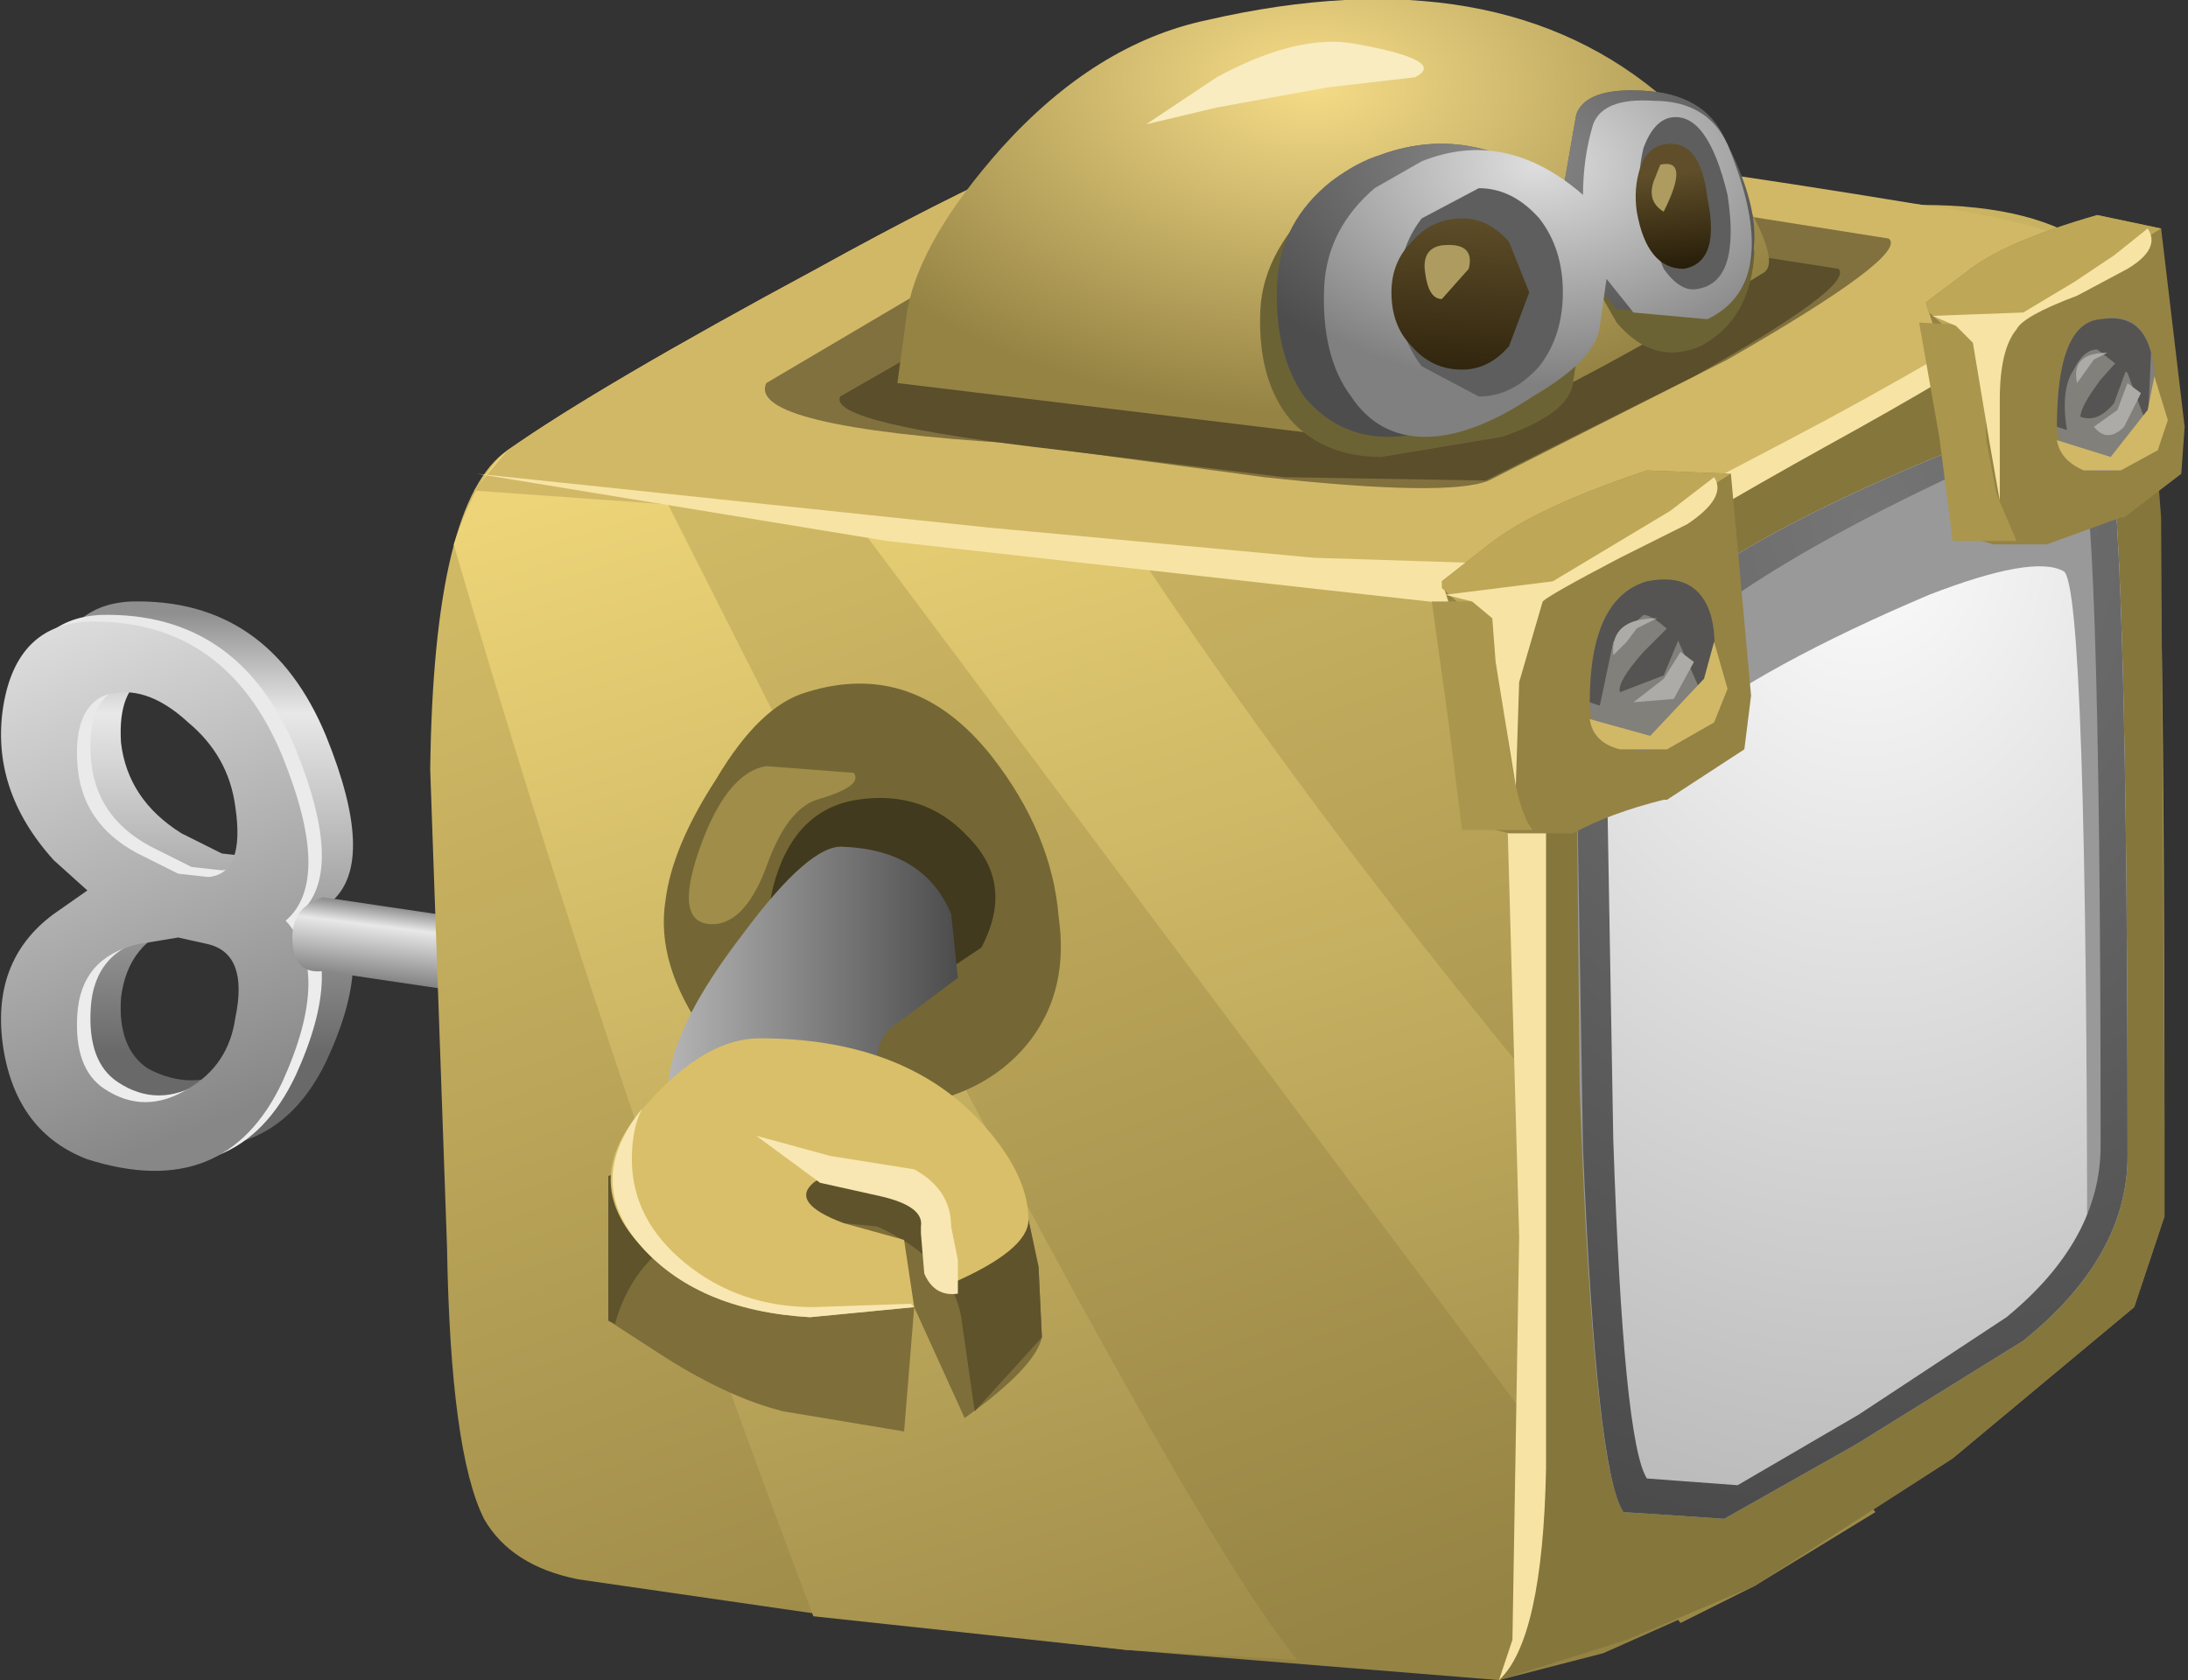 <?xml version="1.0" encoding="UTF-8" standalone="no"?>
<svg xmlns:xlink="http://www.w3.org/1999/xlink" height="25.0px" width="32.55px" xmlns="http://www.w3.org/2000/svg">
  <rect width="100%" height="100%" fill="#333333" stroke="none"/>
  <g transform="matrix(1.0, 0.0, 0.0, 1.0, 0.0, 0.0)">
    <use height="27.25" id="cubimal" transform="matrix(1.0, 0.0, 0.0, 1.0, -3.9, -1.25)" width="37.55" xlink:href="#sprite0"/>
  </g>
  <defs>
    <g id="sprite0" transform="matrix(1.0, 0.0, 0.0, 1.0, 4.3, 2.3)">
      <use height="25.0" transform="matrix(1.0, 0.0, 0.0, 1.0, -0.4, -1.05)" width="32.55" xlink:href="#sprite1"/>
    </g>
    <g id="sprite1" transform="matrix(1.0, 0.0, 0.0, 1.0, 0.0, 1.0)">
      <use height="8.45" transform="matrix(1.0, 0.0, 0.0, 1.0, 0.0, 7.95)" width="10.2" xlink:href="#sprite2"/>
      <use height="25.0" transform="matrix(1.0, 0.0, 0.0, 1.0, 6.4, -1.0)" width="26.15" xlink:href="#sprite6"/>
    </g>
    <g id="sprite2" transform="matrix(1.0, 0.0, 0.0, 1.0, 0.0, 0.0)">
      <use height="8.15" transform="matrix(1.0, 0.0, 0.0, 1.0, 0.7, 0.0)" width="4.55" xlink:href="#sprite3"/>
      <use height="8.15" transform="matrix(1.0, 0.0, 0.0, 1.0, 0.2, 0.2)" width="4.6" xlink:href="#sprite4"/>
      <use height="8.15" transform="matrix(1.0, 0.0, 0.0, 1.0, 0.0, 0.3)" width="4.6" xlink:href="#sprite5"/>
      <use height="1.9" transform="matrix(1.0, 0.0, 0.0, 1.0, 4.35, 4.4)" width="5.85" xlink:href="#shape3"/>
    </g>
    <g id="sprite3" transform="matrix(1.0, 0.0, 0.0, 1.0, 0.0, 0.0)">
      <use height="8.15" transform="matrix(1.0, 0.0, 0.0, 1.0, 0.0, 0.0)" width="4.55" xlink:href="#shape0"/>
    </g>
    <g id="shape0" transform="matrix(1.0, 0.0, 0.0, 1.0, 0.0, 0.0)">
      <path d="M3.5 5.9 Q3.6 5.0 3.05 4.75 L2.6 4.7 2.0 4.8 Q1.2 5.05 1.1 5.9 1.05 6.65 1.5 6.95 2.15 7.3 2.8 6.95 3.4 6.6 3.5 5.9 M0.05 1.25 Q0.2 0.05 1.25 0.0 3.3 -0.05 4.15 2.0 4.9 3.85 4.25 4.45 4.9 5.25 4.15 6.85 3.3 8.6 1.25 7.95 0.2 7.6 0.05 6.35 -0.15 5.05 0.8 4.35 L1.25 4.0 0.8 3.55 Q-0.15 2.5 0.05 1.25 M3.5 2.75 Q3.4 2.0 2.8 1.5 2.15 0.9 1.5 1.1 1.05 1.3 1.1 2.1 1.2 2.95 2.0 3.45 L2.6 3.75 3.05 3.8 Q3.6 3.75 3.5 2.75" fill="url(#gradient0)" fill-rule="evenodd" stroke="none"/>
    </g>
    <linearGradient gradientTransform="matrix(0.0, 0.004, 0.004, 0.0, 2.25, 3.45)" gradientUnits="userSpaceOnUse" id="gradient0" spreadMethod="pad" x1="-819.2" x2="819.2">
      <stop offset="0.0" stop-color="#8f8f8f"/>
      <stop offset="0.227" stop-color="#e8e8e8"/>
      <stop offset="1.0" stop-color="#696969"/>
    </linearGradient>
    <g id="sprite4" transform="matrix(1.0, 0.0, 0.0, 1.0, 0.0, 0.0)">
      <use height="8.15" transform="matrix(1.0, 0.0, 0.0, 1.0, 0.0, 0.0)" width="4.6" xlink:href="#shape1"/>
    </g>
    <g id="shape1" transform="matrix(1.0, 0.0, 0.0, 1.0, 0.0, 0.0)">
      <path d="M2.05 4.8 Q1.2 5.0 1.15 5.85 1.1 6.65 1.55 6.95 2.15 7.35 2.8 6.95 3.4 6.6 3.5 5.9 3.65 5.0 3.1 4.8 L2.65 4.7 2.05 4.8 M0.05 1.25 Q0.25 0.05 1.3 0.0 3.35 -0.05 4.2 2.0 4.95 3.85 4.25 4.45 4.95 5.2 4.2 6.85 3.35 8.65 1.3 8.0 0.25 7.6 0.05 6.35 -0.15 5.05 0.8 4.35 L1.3 4.0 0.8 3.55 Q-0.15 2.5 0.05 1.25 M1.55 1.1 Q1.1 1.3 1.15 2.1 1.2 3.0 2.05 3.45 L2.65 3.75 3.1 3.8 Q3.65 3.75 3.5 2.75 3.4 2.0 2.8 1.5 2.15 0.9 1.55 1.1" fill="url(#gradient1)" fill-rule="evenodd" stroke="none"/>
    </g>
    <linearGradient gradientTransform="matrix(0.002, 0.005, 0.005, -0.002, 1.85, 3.25)" gradientUnits="userSpaceOnUse" id="gradient1" spreadMethod="pad" x1="-819.2" x2="819.2">
      <stop offset="0.0" stop-color="#e8e8e8"/>
      <stop offset="1.0" stop-color="#ededed"/>
    </linearGradient>
    <g id="sprite5" transform="matrix(1.0, 0.0, 0.0, 1.0, 0.0, 0.0)">
      <use height="8.15" transform="matrix(1.0, 0.0, 0.0, 1.0, 0.0, 0.0)" width="4.6" xlink:href="#shape2"/>
    </g>
    <g id="shape2" transform="matrix(1.0, 0.0, 0.0, 1.0, 0.0, 0.0)">
      <path d="M2.05 4.8 Q1.2 5.0 1.15 5.85 1.1 6.65 1.55 6.95 2.15 7.35 2.8 6.95 3.4 6.6 3.5 5.9 3.7 4.95 3.1 4.8 L2.65 4.7 2.05 4.8 M0.05 1.25 Q0.25 0.05 1.3 0.0 3.35 -0.05 4.2 2.0 4.95 3.85 4.25 4.45 4.95 5.2 4.2 6.85 3.35 8.65 1.3 8.0 0.25 7.6 0.05 6.35 -0.15 5.05 0.8 4.35 L1.3 4.0 0.8 3.55 Q-0.15 2.5 0.05 1.25 M3.5 2.75 Q3.4 2.0 2.8 1.5 2.15 0.9 1.55 1.1 1.1 1.3 1.15 2.1 1.2 3.0 2.05 3.45 L2.65 3.75 3.1 3.8 Q3.65 3.75 3.5 2.75" fill="url(#gradient2)" fill-rule="evenodd" stroke="none"/>
    </g>
    <linearGradient gradientTransform="matrix(0.002, 0.005, 0.005, -0.002, 1.85, 3.25)" gradientUnits="userSpaceOnUse" id="gradient2" spreadMethod="pad" x1="-819.2" x2="819.2">
      <stop offset="0.0" stop-color="#e8e8e8"/>
      <stop offset="1.0" stop-color="#878787"/>
    </linearGradient>
    <g id="shape3" transform="matrix(1.0, 0.0, 0.0, 1.0, -4.35, -4.4)">
      <path d="M10.2 6.3 L4.8 5.5 Q4.35 5.55 4.35 5.0 4.35 4.65 4.6 4.5 L4.8 4.4 10.2 5.2 10.2 6.3" fill="url(#gradient3)" fill-rule="evenodd" stroke="none"/>
    </g>
    <linearGradient gradientTransform="matrix(-1.0E-4, 8.0E-4, 8.0E-4, 1.0E-4, 7.3, 5.4)" gradientUnits="userSpaceOnUse" id="gradient3" spreadMethod="pad" x1="-819.2" x2="819.2">
      <stop offset="0.0" stop-color="#8f8f8f"/>
      <stop offset="0.227" stop-color="#e8e8e8"/>
      <stop offset="1.0" stop-color="#696969"/>
    </linearGradient>
    <g id="sprite6" transform="matrix(1.0, 0.0, 0.0, 1.0, -0.4, 1.0)">
      <use height="25.0" transform="matrix(1.0, 0.0, 0.0, 1.0, 0.4, -1.0)" width="26.15" xlink:href="#shape4"/>
    </g>
    <g id="shape4" transform="matrix(1.0, 0.0, 0.0, 1.0, -0.4, 1.0)">
      <path d="M22.6 2.05 Q24.3 2.05 25.15 2.7 25.7 3.2 25.95 4.1 26.2 4.9 26.2 15.65 L26.2 17.1 25.75 18.45 23.05 20.7 20.1 22.6 17.85 23.6 16.3 24.0 10.75 23.55 6.4 23.05 2.6 22.5 Q1.6 22.3 1.2 21.6 0.7 20.6 0.65 17.55 L0.4 10.45 Q0.45 6.45 1.55 5.7 2.9 4.75 6.15 3.0 9.95 0.9 11.05 0.85 L16.85 1.4 22.6 2.05" fill="url(#gradient4)" fill-rule="evenodd" stroke="none"/>
      <path d="M8.15 2.75 L10.65 5.6 9.75 5.4 8.15 2.75" fill="url(#gradient5)" fill-rule="evenodd" stroke="none"/>
      <path d="M3.9 4.25 L4.55 3.9 5.0 4.45 3.9 4.25" fill="url(#gradient6)" fill-rule="evenodd" stroke="none"/>
      <path d="M1.55 5.7 L3.05 4.75 7.65 13.85 Q11.9 22.0 13.3 23.7 L10.75 23.55 6.1 23.05 Q3.05 15.0 0.75 7.1 1.1 6.05 1.55 5.7" fill="url(#gradient7)" fill-rule="evenodd" stroke="none"/>
      <path d="M17.3 15.7 L21.9 21.5 20.1 22.6 19.0 23.15 5.0 4.45 9.75 5.4 Q12.8 10.3 17.3 15.7" fill="url(#gradient8)" fill-rule="evenodd" stroke="none"/>
      <path d="M25.95 4.1 L26.15 6.7 26.2 15.65 26.2 17.1 25.75 18.45 23.05 20.7 20.1 22.6 18.2 23.4 16.3 24.0 Q16.8 23.0 16.75 21.85 L16.65 7.85 16.75 7.7 19.5 6.2 23.0 4.35 25.25 2.85 Q25.8 3.4 25.95 4.1" fill="url(#gradient9)" fill-rule="evenodd" stroke="none"/>
      <path d="M23.75 4.05 L19.85 6.05 Q17.05 7.4 16.75 7.7 L8.05 6.8 1.05 6.3 1.55 5.7 Q2.9 4.75 6.15 3.0 9.95 0.9 11.05 0.85 14.45 0.7 22.6 2.05 24.75 2.35 25.25 2.85 L23.75 4.05" fill="#d1b867" fill-rule="evenodd" stroke="none"/>
      <path d="M25.25 2.85 Q25.15 3.45 21.15 5.65 17.1 7.9 17.0 8.4 L17.0 20.85 Q16.95 23.4 16.3 24.0 L16.5 23.4 16.6 17.4 16.4 10.3 16.25 8.4 15.7 8.0 7.2 7.05 1.1 6.05 8.7 6.85 13.55 7.3 16.7 7.4 Q17.2 7.35 20.6 5.55 22.8 4.4 25.25 2.85" fill="#f7e4a4" fill-rule="evenodd" stroke="none"/>
      <path d="M23.05 5.7 Q24.75 4.95 25.25 5.2 25.65 5.35 25.65 16.2 25.65 17.7 24.1 18.95 L21.6 20.5 19.65 21.6 18.15 21.5 Q17.75 20.9 17.55 16.1 L17.45 10.0 Q17.5 7.95 23.05 5.7" fill="url(#gradient10)" fill-rule="evenodd" stroke="none"/>
      <path d="M24.7 7.5 Q24.25 7.25 22.7 7.85 17.75 9.95 17.7 11.8 17.7 17.85 17.95 20.9 17.65 19.4 17.5 15.2 L17.45 10.0 Q17.5 7.95 23.05 5.7 24.75 4.95 25.25 5.2 25.65 5.35 25.65 16.2 25.65 17.1 25.05 17.95 25.05 7.7 24.7 7.5" fill="#999999" fill-rule="evenodd" stroke="none"/>
      <path d="M23.05 5.7 Q24.75 4.95 25.25 5.2 25.65 5.35 25.65 16.2 25.65 17.7 24.1 18.95 L21.6 20.5 19.65 21.6 18.15 21.5 Q17.75 20.9 17.55 16.1 L17.45 10.0 Q17.5 7.95 23.05 5.7 M24.9 5.7 Q24.4 5.5 22.9 6.15 17.95 8.5 17.9 10.2 L18.0 15.95 Q18.15 20.45 18.5 21.0 L19.85 21.1 21.65 20.05 23.85 18.6 Q25.25 17.45 25.25 16.05 25.25 5.8 24.9 5.7" fill="url(#gradient11)" fill-rule="evenodd" stroke="none"/>
      <path d="M18.5 6.0 L19.75 6.05 20.05 9.35 19.95 10.15 18.8 10.9 18.75 10.9 Q17.95 11.1 17.4 11.4 L16.45 11.4 15.85 11.25 15.85 8.9 15.45 7.65 16.15 7.1 Q16.85 6.55 18.5 6.0" fill="#958344" fill-rule="evenodd" stroke="none"/>
      <path d="M18.5 6.0 L19.75 6.05 17.1 7.7 16.8 8.0 15.95 8.2 15.45 7.75 15.45 7.65 16.15 7.1 Q16.85 6.55 18.5 6.0" fill="#bea757" fill-rule="evenodd" stroke="none"/>
      <path d="M16.4 7.95 L16.4 9.75 Q16.55 11.05 16.8 11.35 L15.75 11.35 15.55 9.75 15.3 7.95 16.4 7.95" fill="#ab964d" fill-rule="evenodd" stroke="none"/>
      <path d="M18.5 7.65 Q19.4 7.5 19.5 8.45 L19.15 9.8 Q18.8 10.25 18.25 10.15 17.65 10.05 17.65 9.45 17.65 7.9 18.5 7.65" fill="#82807a" fill-rule="evenodd" stroke="none"/>
      <path d="M18.0 8.55 L17.8 9.5 17.65 9.45 Q17.65 7.9 18.5 7.65 19.25 7.5 19.45 8.15 19.6 8.7 19.35 9.4 L18.95 8.5 Q18.6 8.15 18.45 8.15 L18.0 8.55" fill="#555452" fill-rule="evenodd" stroke="none"/>
      <path d="M19.35 9.1 L19.5 8.55 19.7 9.25 19.5 9.75 18.8 10.15 18.1 10.15 Q17.7 10.05 17.65 9.7 L18.55 9.95 19.35 9.1" fill="#d1b867" fill-rule="evenodd" stroke="none"/>
      <path d="M19.0 8.15 L19.0 8.45 18.75 9.05 18.1 9.3 Q18.05 9.15 18.45 8.7 L19.0 8.15" fill="#555452" fill-rule="evenodd" stroke="none"/>
      <path d="M18.65 8.2 L18.35 8.35 18.2 8.55 18.0 8.75 Q17.95 8.2 18.65 8.2" fill="#acaba7" fill-rule="evenodd" stroke="none"/>
      <path d="M19.0 8.7 L19.2 8.85 18.9 9.4 18.3 9.45 18.75 9.1 19.0 8.7" fill="#acaba7" fill-rule="evenodd" stroke="none"/>
      <path d="M19.5 6.1 Q19.7 6.4 19.1 6.8 L18.1 7.3 Q17.05 7.85 16.95 7.95 L16.6 9.15 16.55 10.7 16.25 8.85 16.2 8.2 15.9 7.95 15.5 7.85 17.1 7.65 18.85 6.6 19.5 6.1" fill="#f7e4a4" fill-rule="evenodd" stroke="none"/>
      <path d="M26.15 2.4 L26.5 5.35 26.45 6.05 25.6 6.7 25.55 6.7 24.45 7.1 23.65 7.1 23.15 6.95 23.05 4.75 22.65 3.5 23.25 3.05 Q23.8 2.6 25.2 2.2 L26.15 2.4" fill="#958344" fill-rule="evenodd" stroke="none"/>
      <path d="M23.15 4.05 L22.7 3.65 22.65 3.5 23.25 3.05 Q23.8 2.6 25.2 2.2 L26.15 2.4 Q24.35 3.5 24.1 3.7 L23.85 3.9 23.15 4.05" fill="#bea757" fill-rule="evenodd" stroke="none"/>
      <path d="M23.5 3.85 L23.55 5.55 23.7 6.35 24.0 7.05 23.05 7.05 22.85 5.5 22.55 3.8 23.5 3.85" fill="#ab964d" fill-rule="evenodd" stroke="none"/>
      <path d="M25.25 3.75 Q25.95 3.6 26.05 4.5 26.15 5.25 25.8 5.7 25.55 6.1 25.1 6.0 24.65 5.9 24.6 5.35 24.6 3.8 25.25 3.75" fill="#82807a" fill-rule="evenodd" stroke="none"/>
      <path d="M24.85 4.5 Q24.65 4.8 24.75 5.4 L24.6 5.35 Q24.6 3.8 25.25 3.75 25.85 3.65 26.0 4.25 L25.95 5.35 25.65 4.55 25.2 4.2 Q25.0 4.2 24.85 4.5" fill="#555452" fill-rule="evenodd" stroke="none"/>
      <path d="M25.95 5.1 L26.05 4.6 26.25 5.25 26.1 5.7 25.55 6.0 25.0 6.0 Q24.65 5.85 24.6 5.55 L25.4 5.8 25.95 5.1" fill="#d1b867" fill-rule="evenodd" stroke="none"/>
      <path d="M25.65 4.2 L25.65 4.45 25.45 5.0 Q25.2 5.3 24.95 5.2 24.95 5.05 25.25 4.65 L25.65 4.2" fill="#555452" fill-rule="evenodd" stroke="none"/>
      <path d="M25.35 4.25 L25.15 4.35 24.9 4.7 Q24.8 4.25 25.35 4.25" fill="#acaba7" fill-rule="evenodd" stroke="none"/>
      <path d="M25.65 4.7 L25.85 4.85 25.6 5.35 Q25.35 5.6 25.15 5.35 L25.5 5.1 25.65 4.7" fill="#acaba7" fill-rule="evenodd" stroke="none"/>
      <path d="M25.95 2.4 Q26.15 2.7 25.65 3.0 L24.9 3.4 Q24.1 3.7 24.0 3.9 23.75 4.2 23.75 4.95 L23.75 6.45 23.6 5.6 23.35 4.1 23.1 3.85 22.75 3.7 24.1 3.65 24.85 3.2 25.45 2.8 25.95 2.4" fill="#f7e4a4" fill-rule="evenodd" stroke="none"/>
      <path d="M6.0 9.3 Q7.6 8.8 8.75 10.25 9.65 11.4 9.75 12.65 9.9 13.7 9.35 14.45 8.6 15.45 7.0 15.5 5.45 15.6 4.5 14.4 3.75 13.35 3.9 12.4 4.0 11.6 4.65 10.6 5.3 9.5 6.0 9.3" fill="#746735" fill-rule="evenodd" stroke="none"/>
      <path d="M5.4 10.4 L6.7 10.5 Q6.85 10.7 6.15 10.9 5.7 11.05 5.4 11.9 5.1 12.7 4.65 12.75 4.0 12.8 4.4 11.65 4.8 10.5 5.4 10.4" fill="#9f8d49" fill-rule="evenodd" stroke="none"/>
      <path d="M8.6 13.1 L7.55 13.8 6.0 13.6 Q5.25 13.3 5.5 12.2 5.8 11.05 6.75 10.9 7.75 10.75 8.4 11.45 9.1 12.15 8.6 13.1" fill="#423a1e" fill-rule="evenodd" stroke="none"/>
      <path d="M8.15 12.6 L8.25 13.55 7.25 14.3 Q6.9 14.6 7.1 15.55 L7.35 16.5 Q6.8 16.05 5.45 15.85 L4.15 15.95 3.85 16.15 3.95 15.05 Q4.05 14.2 5.05 12.9 6.05 11.55 6.55 11.6 7.75 11.65 8.15 12.6" fill="url(#gradient12)" fill-rule="evenodd" stroke="none"/>
      <path d="M7.6 16.05 L9.3 17.15 9.45 17.85 9.5 18.9 Q9.4 19.35 8.35 20.1 L7.6 18.45 7.45 20.3 5.65 20.0 Q4.85 19.8 3.9 19.2 L3.05 18.65 3.05 16.5 4.65 15.95 7.6 16.05" fill="#7e6e3a" fill-rule="evenodd" stroke="none"/>
      <path d="M9.3 17.15 L9.45 17.85 9.5 18.9 8.5 20.0 8.3 18.6 Q8.15 17.75 7.05 17.25 L5.0 17.05 Q3.5 17.4 3.15 18.7 L3.05 18.65 3.05 16.5 4.65 15.95 7.6 16.05 9.3 17.15" fill="#5f532c" fill-rule="evenodd" stroke="none"/>
      <path d="M8.55 15.65 Q9.3 16.45 9.3 17.15 9.3 17.6 8.15 18.1 L7.7 16.95 Q6.7 16.15 6.1 16.6 5.75 16.9 6.55 17.2 L7.45 17.45 7.6 18.45 6.05 18.6 Q4.35 18.5 3.5 17.5 2.6 16.5 3.65 15.4 4.5 14.45 5.3 14.45 7.4 14.45 8.55 15.65" fill="#d9bf69" fill-rule="evenodd" stroke="none"/>
      <path d="M6.1 18.45 L7.55 18.4 7.6 18.45 6.05 18.6 Q4.35 18.5 3.5 17.5 2.7 16.55 3.55 15.5 3.4 15.8 3.4 16.25 3.4 17.15 4.2 17.8 5.0 18.45 6.1 18.45" fill="#f8e7b2" fill-rule="evenodd" stroke="none"/>
      <path d="M7.7 17.25 Q7.75 16.95 7.1 16.8 L6.2 16.6 5.25 15.9 6.35 16.2 7.6 16.4 Q8.15 16.7 8.15 17.25 L8.25 17.75 8.25 18.25 Q7.9 18.3 7.75 17.95 L7.7 17.35 7.7 17.25" fill="#f8e7b2" fill-rule="evenodd" stroke="none"/>
      <path d="M22.1 2.55 Q22.4 2.8 19.7 4.35 L16.15 6.15 Q15.55 6.4 12.8 6.1 L9.1 5.6 Q5.1 5.35 5.4 4.7 L8.45 2.9 Q11.25 1.45 11.9 1.35 L17.05 1.75 22.1 2.55" fill="#81713f" fill-rule="evenodd" stroke="none"/>
      <path d="M21.35 3.0 Q21.6 3.25 19.2 4.6 L16.1 6.15 13.1 6.1 9.8 5.7 Q6.3 5.3 6.5 4.9 L9.2 3.35 Q11.7 2.05 12.3 1.95 L16.85 2.3 21.35 3.0" fill="#5a4e2b" fill-rule="evenodd" stroke="none"/>
      <path d="M18.8 0.5 Q19.65 1.25 20.05 2.15 20.45 2.9 20.25 3.05 15.95 5.7 14.8 5.6 L7.35 4.7 7.5 3.6 Q7.7 2.55 8.9 1.2 10.3 -0.35 11.95 -0.7 16.3 -1.7 18.8 0.5" fill="url(#gradient13)" fill-rule="evenodd" stroke="none"/>
      <path d="M17.25 1.85 L17.45 0.7 Q17.6 0.3 18.45 0.35 19.35 0.4 19.65 1.05 L20.1 2.75 Q20.05 3.75 19.3 4.15 18.6 4.45 18.05 3.8 L17.65 3.1 17.4 4.7 Q17.35 5.15 16.35 5.5 L14.55 5.8 Q13.7 5.8 13.2 5.25 12.7 4.65 12.75 3.6 12.8 2.7 13.7 1.9 L14.55 1.3 Q15.95 0.8 17.25 1.85" fill="#6c6335" fill-rule="evenodd" stroke="none"/>
      <path d="M17.25 1.85 L17.45 0.7 Q17.6 0.3 18.45 0.35 19.35 0.4 19.65 1.05 20.7 3.05 19.3 3.7 L18.05 3.6 17.65 3.1 17.55 3.8 Q17.5 4.3 16.45 4.9 15.45 5.5 14.65 5.5 13.9 5.5 13.4 4.9 12.95 4.25 13.0 3.2 13.05 2.3 13.8 1.7 14.2 1.4 14.55 1.3 15.95 0.8 17.25 1.85" fill="url(#gradient14)" fill-rule="evenodd" stroke="none"/>
      <path d="M17.55 1.9 Q17.55 1.35 17.7 0.85 17.85 0.45 18.6 0.5 19.4 0.5 19.7 1.15 20.55 3.2 19.4 3.75 L18.3 3.65 17.9 3.15 17.8 3.85 Q17.75 4.35 16.8 4.9 15.9 5.5 15.2 5.5 14.5 5.5 14.1 4.9 13.65 4.3 13.7 3.25 13.75 2.4 14.45 1.8 L15.15 1.4 Q16.4 0.9 17.55 1.9" fill="url(#gradient15)" fill-rule="evenodd" stroke="none"/>
      <path d="M16.9 2.25 Q17.25 2.7 17.25 3.35 17.25 4.0 16.9 4.45 16.5 4.9 16.0 4.9 L15.15 4.45 Q14.8 4.0 14.8 3.35 14.8 2.7 15.15 2.25 L16.0 1.8 Q16.5 1.8 16.9 2.25" fill="#5e5e5e" fill-rule="evenodd" stroke="none"/>
      <path d="M16.75 3.35 L16.45 4.15 Q16.15 4.5 15.75 4.5 15.3 4.5 15.0 4.15 14.7 3.85 14.7 3.35 14.7 2.9 15.0 2.6 15.3 2.25 15.75 2.25 16.15 2.25 16.45 2.6 L16.75 3.35" fill="url(#gradient16)" fill-rule="evenodd" stroke="none"/>
      <path d="M19.7 1.9 Q19.9 3.2 19.25 3.3 19.0 3.35 18.75 3.0 L18.4 2.15 Q18.35 1.6 18.45 1.2 18.6 0.8 18.85 0.75 19.4 0.65 19.7 1.9" fill="#5e5e5e" fill-rule="evenodd" stroke="none"/>
      <path d="M19.4 1.95 Q19.6 2.9 19.05 3.0 18.5 3.0 18.35 2.15 18.3 1.8 18.4 1.5 18.5 1.2 18.75 1.15 19.3 1.05 19.4 1.95" fill="url(#gradient17)" fill-rule="evenodd" stroke="none"/>
      <path d="M14.15 -0.35 Q15.55 -0.1 15.05 0.15 L13.75 0.3 12.1 0.6 11.05 0.85 12.1 0.15 Q13.3 -0.5 14.15 -0.35" fill="#f9ecc0" fill-rule="evenodd" stroke="none"/>
      <path d="M15.45 2.65 Q15.95 2.6 15.85 3.0 L15.45 3.45 Q15.25 3.45 15.2 3.05 15.15 2.7 15.45 2.65" fill="#ad9b60" fill-rule="evenodd" stroke="none"/>
      <path d="M18.7 1.45 Q19.15 1.35 18.75 2.15 18.5 2.0 18.6 1.7 L18.7 1.45" fill="#ad9b60" fill-rule="evenodd" stroke="none"/>
    </g>
    <linearGradient gradientTransform="matrix(0.004, 0.011, 0.011, -0.004, 13.85, 13.7)" gradientUnits="userSpaceOnUse" id="gradient4" spreadMethod="pad" x1="-819.2" x2="819.2">
      <stop offset="0.0" stop-color="#d0b965"/>
      <stop offset="1.0" stop-color="#958344"/>
    </linearGradient>
    <linearGradient gradientTransform="matrix(0.004, 0.013, 0.013, -0.004, 12.8, 14.7)" gradientUnits="userSpaceOnUse" id="gradient5" spreadMethod="pad" x1="-819.2" x2="819.2">
      <stop offset="0.0" stop-color="#edd478"/>
      <stop offset="1.0" stop-color="#958344"/>
    </linearGradient>
    <linearGradient gradientTransform="matrix(0.004, 0.013, 0.013, -0.004, 8.3, 16.2)" gradientUnits="userSpaceOnUse" id="gradient6" spreadMethod="pad" x1="-819.2" x2="819.2">
      <stop offset="0.0" stop-color="#edd478"/>
      <stop offset="1.0" stop-color="#958344"/>
    </linearGradient>
    <linearGradient gradientTransform="matrix(0.004, 0.013, 0.013, -0.004, 7.3, 16.45)" gradientUnits="userSpaceOnUse" id="gradient7" spreadMethod="pad" x1="-819.2" x2="819.2">
      <stop offset="0.0" stop-color="#edd478"/>
      <stop offset="1.0" stop-color="#958344"/>
    </linearGradient>
    <linearGradient gradientTransform="matrix(0.004, 0.013, 0.013, -0.004, 13.9, 14.35)" gradientUnits="userSpaceOnUse" id="gradient8" spreadMethod="pad" x1="-819.2" x2="819.2">
      <stop offset="0.0" stop-color="#edd478"/>
      <stop offset="1.0" stop-color="#958344"/>
    </linearGradient>
    <linearGradient gradientTransform="matrix(0.004, 0.01, 0.01, -0.004, 21.4, 14.65)" gradientUnits="userSpaceOnUse" id="gradient9" spreadMethod="pad" x1="-819.2" x2="819.2">
      <stop offset="0.988" stop-color="#85763c"/>
      <stop offset="1.0" stop-color="#958344"/>
    </linearGradient>
    <radialGradient cx="0" cy="0" gradientTransform="matrix(4.0E-4, 0.019, 0.015, -3.0E-4, 21.7, 6.75)" gradientUnits="userSpaceOnUse" id="gradient10" r="819.2" spreadMethod="pad">
      <stop offset="0.0" stop-color="#fdfdfd"/>
      <stop offset="1.0" stop-color="#b8b8b8"/>
    </radialGradient>
    <radialGradient cx="0" cy="0" gradientTransform="matrix(4.0E-4, 0.019, 0.016, -3.0E-4, 21.7, 6.75)" gradientUnits="userSpaceOnUse" id="gradient11" r="819.2" spreadMethod="pad">
      <stop offset="0.0" stop-color="#757575"/>
      <stop offset="1.0" stop-color="#4a4a4a"/>
    </radialGradient>
    <linearGradient gradientTransform="matrix(0.003, 0.0, 0.0, -0.003, 6.05, 14.05)" gradientUnits="userSpaceOnUse" id="gradient12" spreadMethod="pad" x1="-819.2" x2="819.2">
      <stop offset="0.0" stop-color="#bebdbd"/>
      <stop offset="1.0" stop-color="#464646"/>
    </linearGradient>
    <radialGradient cx="0" cy="0" gradientTransform="matrix(0.01, 0.0, -3.0E-4, -0.006, 13.5, 0.25)" gradientUnits="userSpaceOnUse" id="gradient13" r="819.2" spreadMethod="pad">
      <stop offset="0.0" stop-color="#f5dc88"/>
      <stop offset="1.0" stop-color="#958344"/>
    </radialGradient>
    <radialGradient cx="0" cy="0" gradientTransform="matrix(0.006, 0.0, 0.0, -0.004, 16.45, 1.35)" gradientUnits="userSpaceOnUse" id="gradient14" r="819.2" spreadMethod="pad">
      <stop offset="0.0" stop-color="#8a8a8a"/>
      <stop offset="1.0" stop-color="#4d4d4d"/>
    </radialGradient>
    <radialGradient cx="0" cy="0" gradientTransform="matrix(0.006, 0.0, 0.0, -0.004, 16.85, 1.45)" gradientUnits="userSpaceOnUse" id="gradient15" r="819.2" spreadMethod="pad">
      <stop offset="0.0" stop-color="#dedede"/>
      <stop offset="1.0" stop-color="#808080"/>
    </radialGradient>
    <linearGradient gradientTransform="matrix(-1.0E-4, 0.002, 0.002, 1.0E-4, 15.7, 3.8)" gradientUnits="userSpaceOnUse" id="gradient16" spreadMethod="pad" x1="-819.2" x2="819.2">
      <stop offset="0.0" stop-color="#5f4e29"/>
      <stop offset="0.859" stop-color="#271d09"/>
    </linearGradient>
    <linearGradient gradientTransform="matrix(1.0E-4, 0.001, 0.001, -1.0E-4, 18.9, 2.4)" gradientUnits="userSpaceOnUse" id="gradient17" spreadMethod="pad" x1="-819.2" x2="819.2">
      <stop offset="0.0" stop-color="#5f4e29"/>
      <stop offset="0.859" stop-color="#271d09"/>
    </linearGradient>
  </defs>
</svg>
